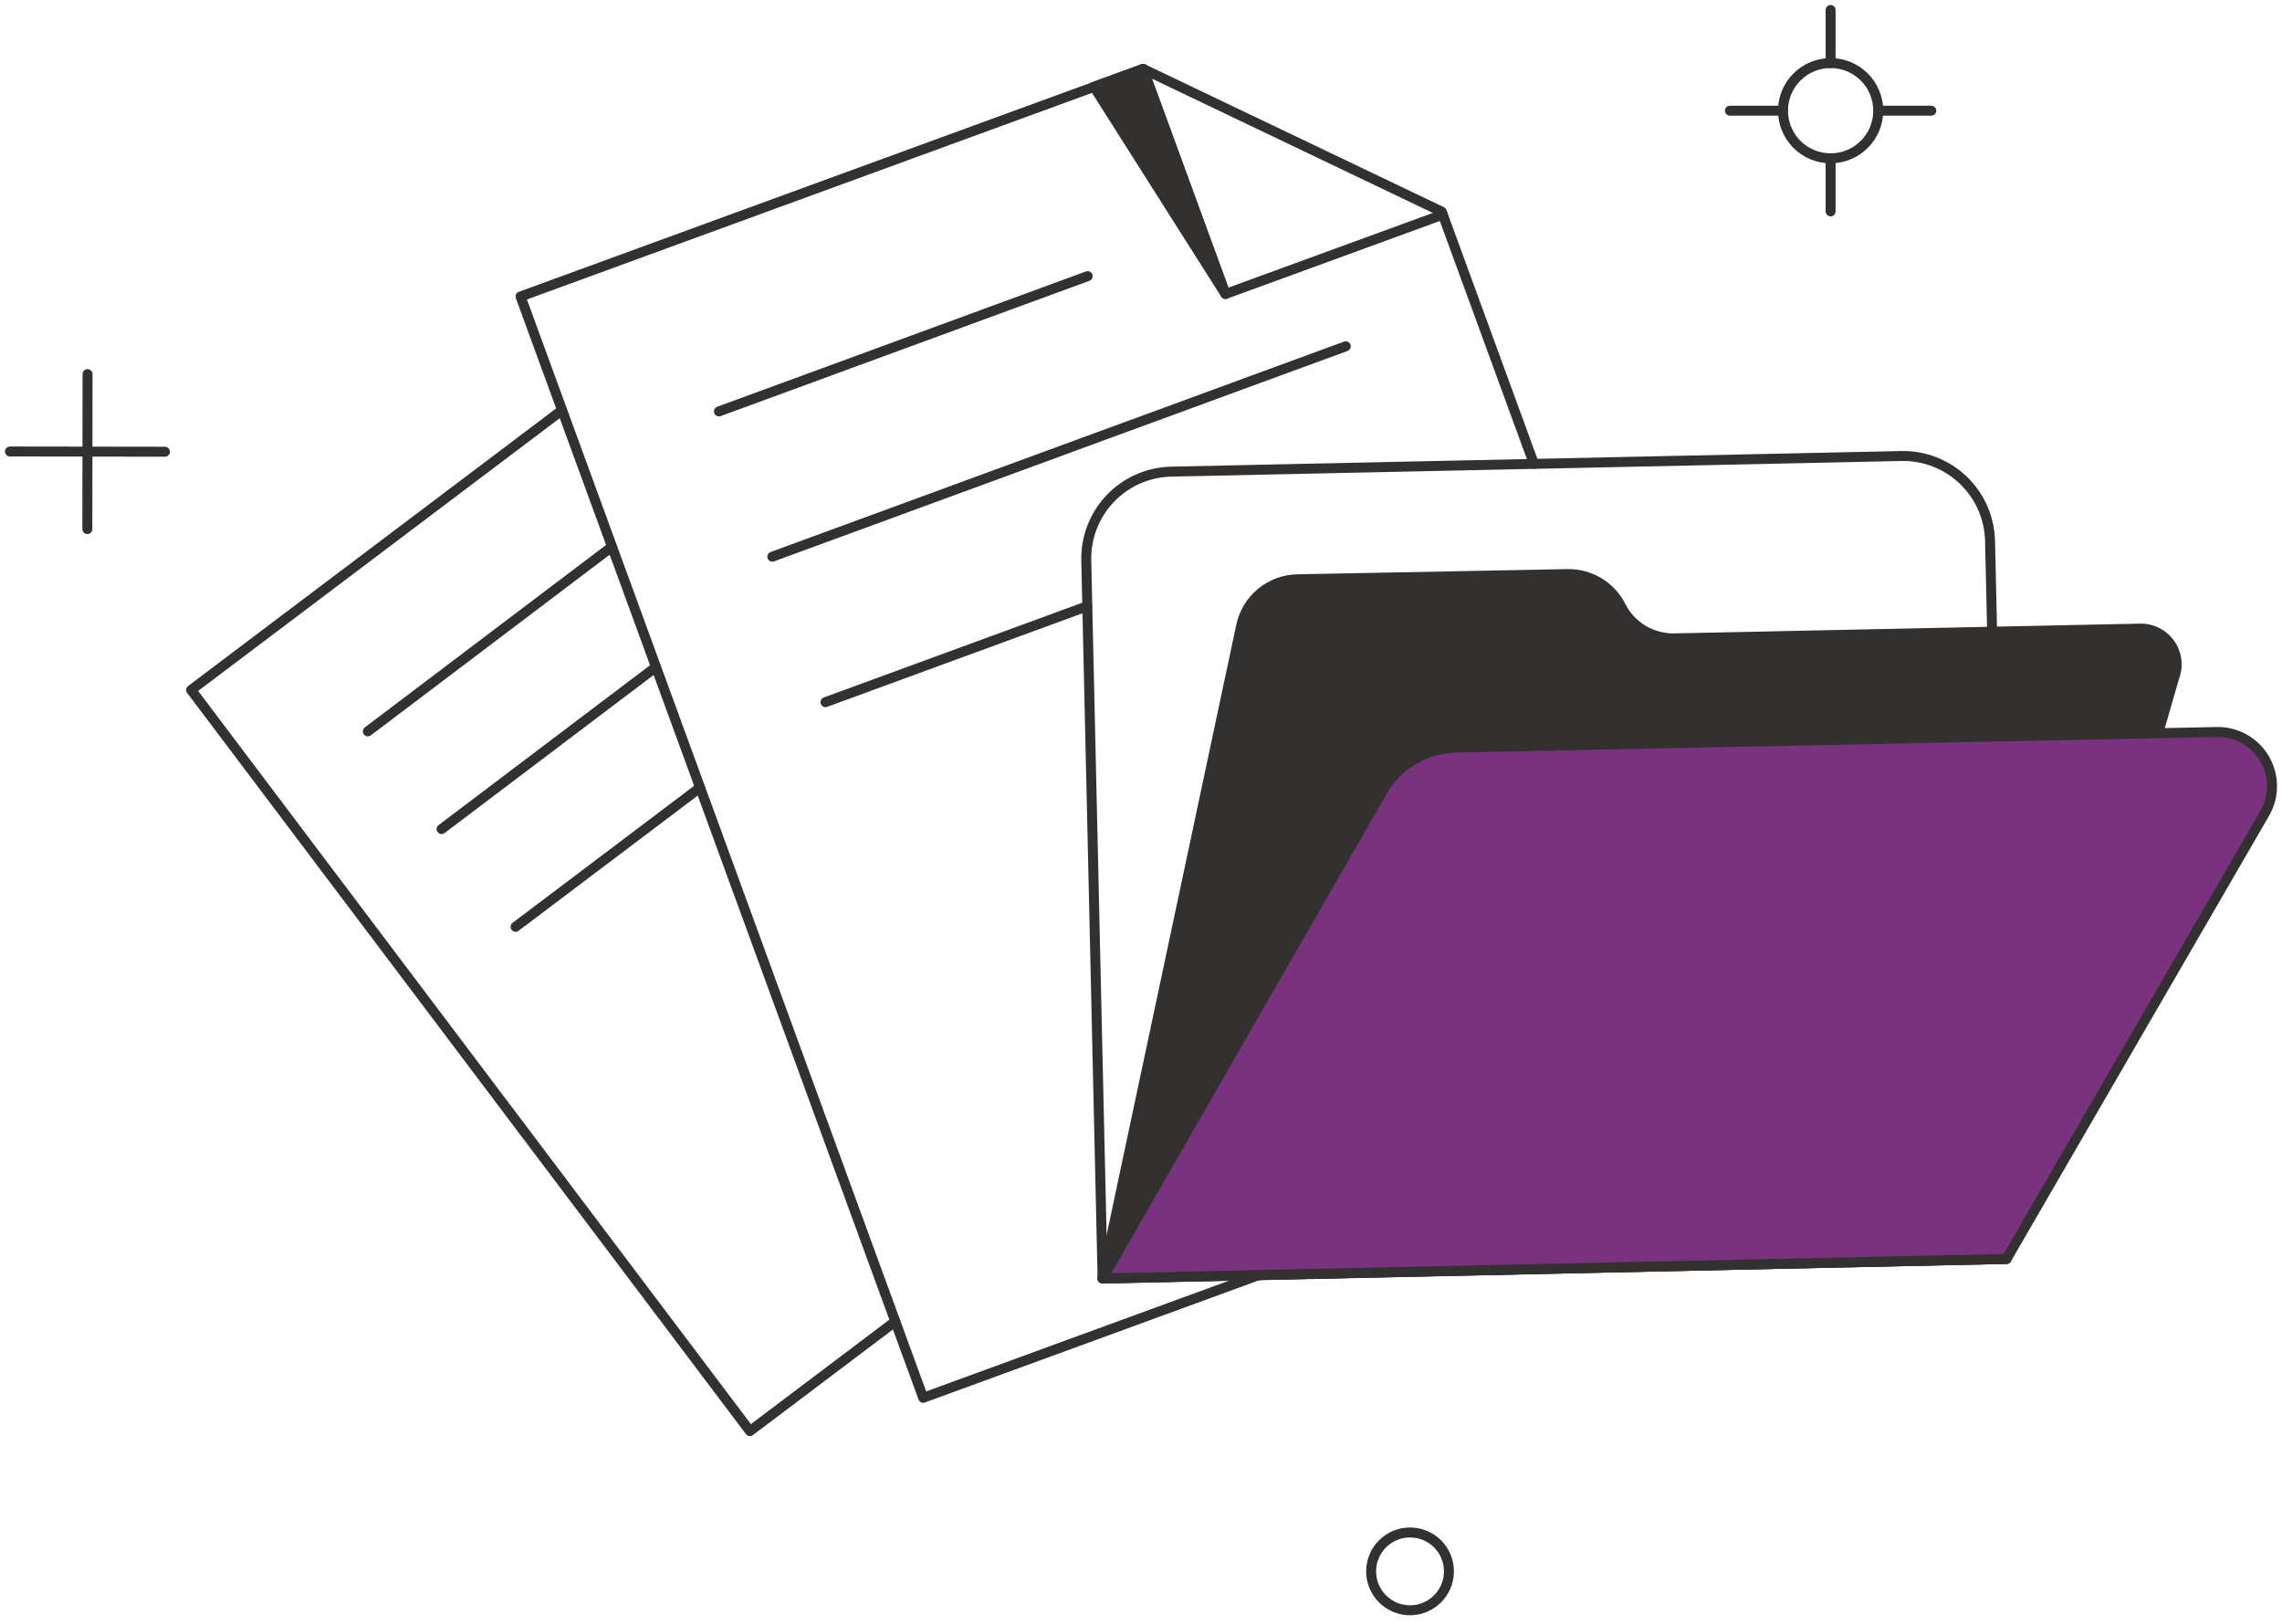<svg width="229" height="163" viewBox="0 0 229 163" fill="none" xmlns="http://www.w3.org/2000/svg">
<g clip-path="url(#clip0_38_27)">
<path d="M56.406 41.158L19.183 69.232L75.255 143.601L89.841 132.599" stroke="#323130" stroke-linecap="round" stroke-linejoin="round"/>
<path d="M36.913 73.387L61.408 54.863" stroke="#323130" stroke-linecap="round" stroke-linejoin="round"/>
<path d="M44.313 83.193L65.812 66.939" stroke="#323130" stroke-linecap="round" stroke-linejoin="round"/>
<path d="M51.737 93L70.237 79.039" stroke="#323130" stroke-linecap="round" stroke-linejoin="round"/>
<path d="M153.932 46.544L144.676 21.238L114.71 6.914L52.237 29.751L92.645 140.26L126.34 127.937" stroke="#323130" stroke-linecap="round" stroke-linejoin="round"/>
<path d="M122.973 29.501L114.71 6.914L109.784 8.707L122.973 29.501Z" fill="#323130"/>
<path d="M122.973 29.501L114.71 6.914L109.784 8.707L122.973 29.501Z" stroke="#323130" stroke-linecap="round" stroke-linejoin="round"/>
<path d="M72.146 41.283L109.148 27.707" stroke="#323130" stroke-linecap="round" stroke-linejoin="round"/>
<path d="M77.503 55.859L135.051 34.746" stroke="#323130" stroke-linecap="round" stroke-linejoin="round"/>
<path d="M82.838 70.455L109.104 60.83" stroke="#323130" stroke-linecap="round" stroke-linejoin="round"/>
<path d="M114.709 6.914L122.973 29.501L144.789 21.533" stroke="#323130" stroke-linecap="round" stroke-linejoin="round"/>
<path d="M110.646 128.277L201.359 126.323L199.702 54.271C199.647 51.959 198.676 49.764 197.004 48.168C195.331 46.572 193.092 45.705 190.781 45.758L117.524 47.325C115.212 47.378 113.016 48.349 111.418 50.022C109.821 51.695 108.954 53.934 109.008 56.246L110.646 128.277Z" stroke="#323130" stroke-linecap="round" stroke-linejoin="round"/>
<path d="M214.617 63.08L168.035 64.056C166.926 64.079 165.833 63.789 164.882 63.218C163.931 62.648 163.16 61.82 162.658 60.831C162.16 59.843 161.393 59.016 160.445 58.445C159.497 57.875 158.407 57.583 157.301 57.605L130.195 58.127C128.859 58.152 127.572 58.631 126.545 59.485C125.518 60.339 124.812 61.517 124.543 62.826L110.627 128.3L201.363 126.324L218.181 67.99C218.402 67.428 218.478 66.819 218.402 66.218C218.326 65.618 218.1 65.047 217.745 64.557C217.39 64.068 216.917 63.676 216.37 63.418C215.823 63.16 215.22 63.044 214.617 63.08Z" fill="#323130"/>
<path d="M214.617 63.08L168.035 64.056C166.926 64.079 165.833 63.789 164.882 63.218C163.931 62.648 163.16 61.82 162.658 60.831C162.16 59.843 161.393 59.016 160.445 58.445C159.497 57.875 158.407 57.583 157.301 57.605L130.195 58.127C128.859 58.152 127.572 58.631 126.545 59.485C125.518 60.339 124.812 61.517 124.543 62.826L110.627 128.3L201.363 126.324L218.181 67.99C218.402 67.428 218.478 66.819 218.402 66.218C218.326 65.618 218.1 65.047 217.745 64.557C217.39 64.068 216.917 63.676 216.37 63.418C215.823 63.16 215.22 63.044 214.617 63.08Z" stroke="#323130" stroke-linecap="round" stroke-linejoin="round"/>
<path d="M222.427 73.451L146.129 75.017C144.615 75.044 143.135 75.464 141.834 76.236C140.532 77.009 139.454 78.106 138.705 79.421L110.646 128.275L201.36 126.321L227.262 81.623C227.749 80.787 228.003 79.836 228 78.868C227.996 77.901 227.735 76.952 227.242 76.119C226.75 75.285 226.044 74.599 225.198 74.13C224.351 73.661 223.395 73.426 222.427 73.451Z" fill="#78327E"/>
<path d="M222.427 73.451L146.129 75.017C144.615 75.044 143.135 75.464 141.834 76.236C140.532 77.009 139.454 78.106 138.705 79.421L110.646 128.275L201.36 126.321L227.262 81.623C227.749 80.787 228.003 79.836 228 78.868C227.996 77.901 227.735 76.952 227.242 76.119C226.75 75.285 226.044 74.599 225.198 74.13C224.351 73.661 223.395 73.426 222.427 73.451Z" stroke="#323130" stroke-linecap="round" stroke-linejoin="round"/>
<path d="M141.497 161.579C142.533 161.579 143.526 161.167 144.258 160.435C144.99 159.703 145.402 158.71 145.402 157.674C145.402 156.639 144.99 155.645 144.258 154.913C143.526 154.181 142.533 153.77 141.497 153.77C140.462 153.77 139.469 154.181 138.736 154.913C138.004 155.645 137.593 156.639 137.593 157.674C137.593 158.71 138.004 159.703 138.736 160.435C139.469 161.167 140.462 161.579 141.497 161.579Z" stroke="#323130" stroke-linecap="round" stroke-linejoin="round"/>
<path d="M8.786 37.539L8.764 53.09" stroke="#323130" stroke-linecap="round" stroke-linejoin="round"/>
<path d="M16.55 45.327L1 45.305" stroke="#323130" stroke-linecap="round" stroke-linejoin="round"/>
<path d="M183.703 6.328V1" stroke="#323130" stroke-linecap="round" stroke-linejoin="round"/>
<path d="M178.924 11.107H173.597" stroke="#323130" stroke-linecap="round" stroke-linejoin="round"/>
<path d="M183.703 15.885V21.213" stroke="#323130" stroke-linecap="round" stroke-linejoin="round"/>
<path d="M188.482 11.107H193.81" stroke="#323130" stroke-linecap="round" stroke-linejoin="round"/>
<path d="M183.703 15.886C184.97 15.886 186.186 15.383 187.082 14.487C187.979 13.59 188.482 12.375 188.482 11.107C188.482 9.84 187.979 8.624 187.082 7.728C186.186 6.832 184.97 6.328 183.703 6.328C182.435 6.328 181.22 6.832 180.324 7.728C179.427 8.624 178.924 9.84 178.924 11.107C178.924 12.375 179.427 13.59 180.324 14.487C181.22 15.383 182.435 15.886 183.703 15.886Z" stroke="#323130" stroke-linecap="round" stroke-linejoin="round"/>
</g>
<defs>
<clipPath id="clip0_38_27">
<rect width="229" height="163" fill="white"/>
</clipPath>
</defs>
</svg>
